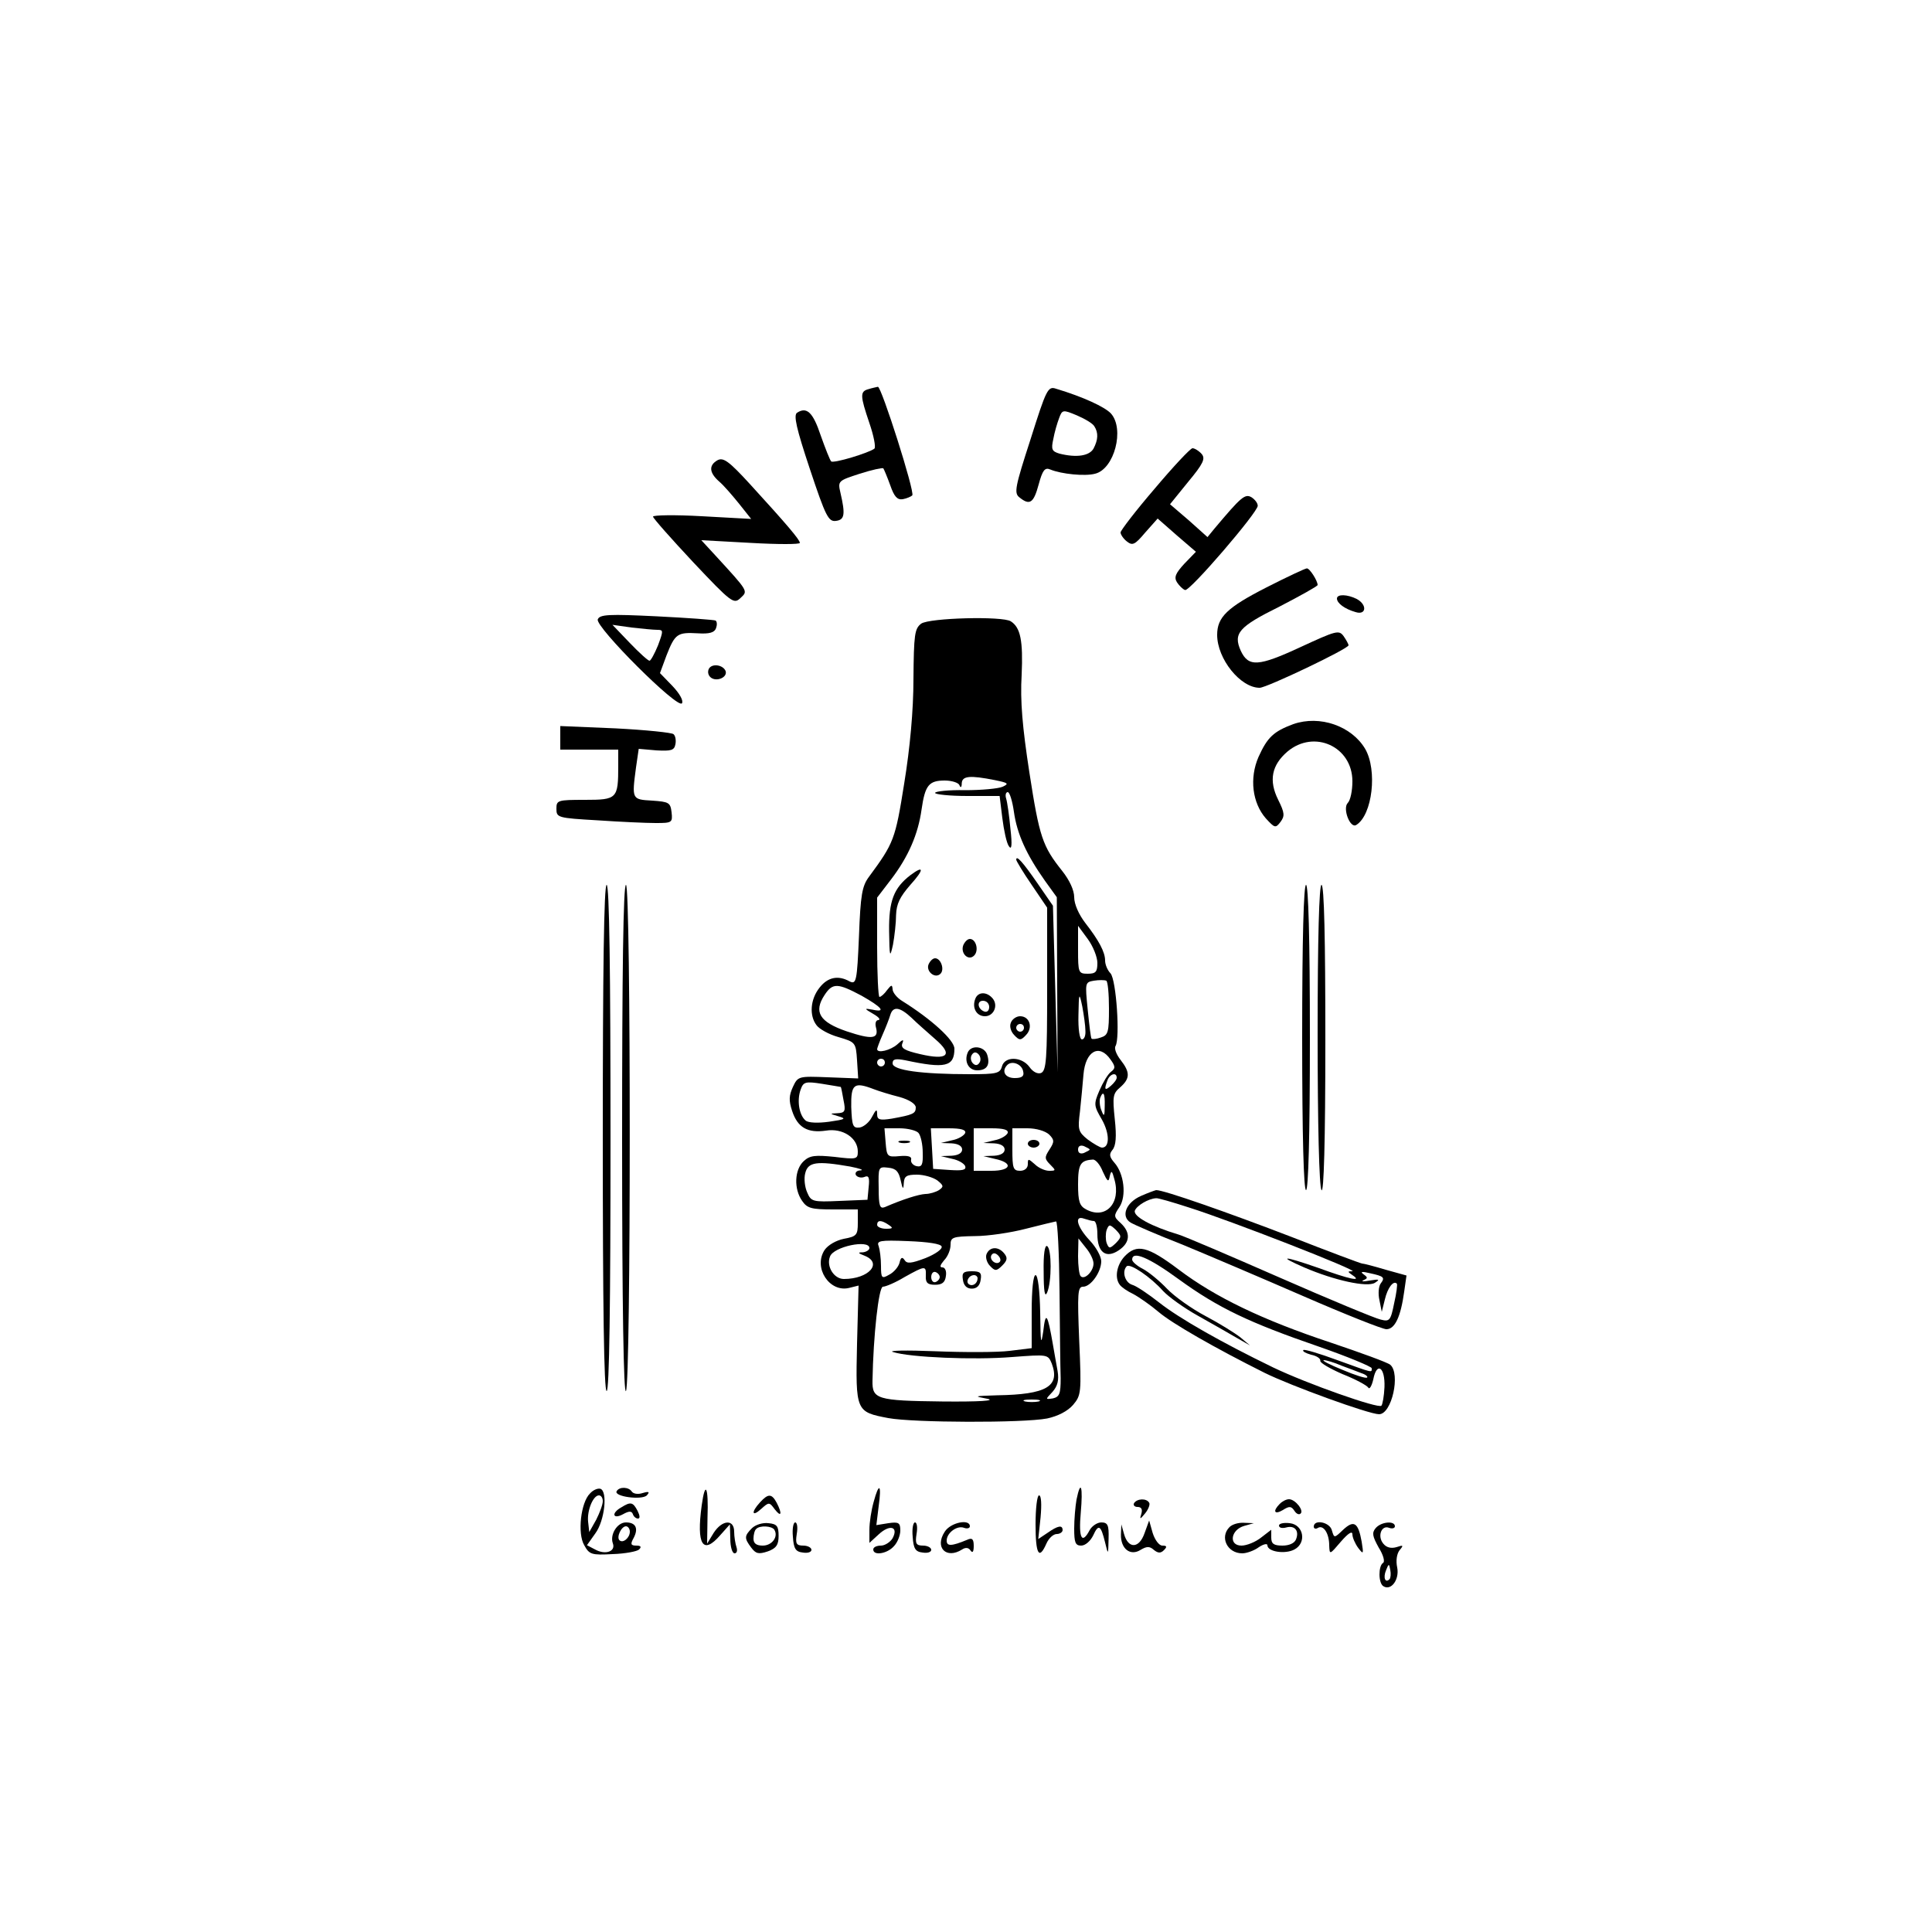 <?xml version="1.0" standalone="no"?>
<!DOCTYPE svg PUBLIC "-//W3C//DTD SVG 20010904//EN"
 "http://www.w3.org/TR/2001/REC-SVG-20010904/DTD/svg10.dtd">
<svg version="1.0" xmlns="http://www.w3.org/2000/svg"
 width="500pt" height="500pt" viewBox="0 0 500 500"
 preserveAspectRatio="xMidYMid meet">
<g transform="translate(0,500) scale(0.1,-0.1)"
fill="#000000" stroke="none">
<path d="M2248 3993 c-23 -6 -22 -17 2 -88 11 -32 17 -62 13 -66 -14 -11 -106
-39 -112 -33 -3 3 -15 33 -27 67 -20 60 -36 75 -61 59 -10 -6 -2 -41 33 -146
41 -123 48 -137 68 -134 22 3 24 17 11 73 -7 30 -6 31 50 49 31 10 59 16 61
14 2 -3 10 -22 18 -44 10 -29 18 -38 32 -36 11 2 22 7 25 10 7 9 -80 282 -89
281 -4 -1 -15 -3 -24 -6z"/>
<path d="M2667 3863 c-40 -123 -43 -139 -29 -150 27 -22 37 -15 50 33 10 37
16 45 30 39 29 -12 90 -18 116 -11 50 12 77 116 41 156 -16 17 -72 43 -142 64
-21 7 -25 -1 -66 -131z m165 34 c11 -17 10 -35 -2 -58 -11 -19 -44 -24 -88
-13 -20 6 -22 11 -16 38 3 17 10 41 15 54 8 22 10 22 46 7 21 -9 41 -21 45
-28z"/>
<path d="M2988 3735 c-49 -57 -88 -108 -88 -113 0 -5 7 -16 16 -23 15 -12 21
-9 48 23 l32 36 49 -43 50 -43 -30 -31 c-23 -25 -27 -35 -19 -48 6 -9 15 -18
21 -20 12 -4 188 201 188 218 0 7 -7 16 -16 22 -17 10 -27 1 -96 -81 l-18 -22
-48 43 -49 42 47 58 c39 47 45 60 35 72 -7 8 -18 15 -24 15 -6 -1 -50 -48 -98
-105z"/>
<path d="M1857 3809 c-23 -13 -22 -32 4 -55 12 -10 35 -37 52 -58 l31 -39
-127 7 c-70 4 -127 3 -127 -1 0 -4 47 -57 104 -118 99 -105 105 -109 122 -93
20 19 23 15 -66 112 l-35 38 128 -7 c70 -4 127 -4 127 0 0 8 -33 47 -129 152
-54 59 -69 70 -84 62z"/>
<path d="M3278 3480 c-102 -52 -128 -77 -128 -123 0 -62 60 -137 110 -137 18
0 230 101 230 110 0 3 -6 14 -13 24 -12 16 -19 14 -112 -29 -108 -50 -134 -52
-154 -9 -20 45 -5 62 100 114 54 28 99 53 99 56 0 11 -21 44 -28 43 -4 0 -51
-22 -104 -49z"/>
<path d="M3460 3451 c0 -12 20 -27 48 -35 28 -9 31 19 3 34 -24 12 -51 13 -51
1z"/>
<path d="M1547 3397 c-7 -19 208 -234 218 -217 4 7 -6 25 -25 45 l-32 33 17
46 c22 56 28 60 81 57 30 -2 43 2 47 13 3 8 3 17 -1 20 -4 2 -73 7 -153 11
-123 6 -147 5 -152 -8z m154 -27 c16 0 16 -2 2 -40 -9 -22 -19 -40 -22 -40 -4
0 -27 21 -51 46 l-45 47 49 -7 c27 -3 57 -6 67 -6z"/>
<path d="M2384 3386 c-17 -13 -19 -28 -20 -143 0 -82 -9 -179 -24 -271 -23
-145 -27 -154 -91 -241 -18 -24 -22 -47 -26 -154 -5 -117 -7 -125 -24 -117
-30 17 -57 11 -78 -16 -24 -30 -27 -72 -8 -97 7 -10 32 -24 57 -31 44 -13 45
-14 48 -60 l3 -47 -78 3 c-76 3 -78 3 -91 -25 -10 -22 -11 -35 -2 -62 14 -43
40 -58 88 -51 43 7 82 -19 82 -54 0 -20 -3 -21 -60 -14 -50 5 -64 4 -80 -11
-24 -22 -26 -72 -4 -103 13 -19 24 -22 80 -22 l64 0 0 -35 c0 -31 -3 -35 -36
-41 -20 -4 -41 -16 -50 -29 -30 -46 13 -111 64 -98 l24 6 -4 -151 c-4 -175 -3
-176 81 -192 65 -12 348 -13 411 -1 28 6 53 19 67 35 21 25 22 31 16 166 -5
124 -4 140 10 140 20 0 47 38 47 66 0 12 -13 36 -30 54 -33 35 -41 66 -14 56
9 -3 20 -6 25 -6 5 0 9 -15 9 -34 0 -47 22 -64 55 -42 30 20 32 46 5 71 -18
16 -18 19 -3 41 19 29 12 87 -13 115 -13 15 -14 22 -5 33 9 11 11 34 6 80 -6
58 -5 66 14 82 26 23 26 39 1 71 -11 14 -17 30 -13 36 12 20 2 171 -13 188 -8
8 -14 23 -14 33 0 22 -16 52 -51 97 -17 22 -29 49 -29 67 0 18 -12 44 -31 68
-51 64 -59 87 -85 255 -18 117 -24 185 -20 252 4 89 -3 123 -28 139 -21 14
-211 9 -232 -6z m191 -405 c34 -7 37 -9 20 -17 -11 -5 -55 -9 -97 -9 -43 1
-78 -3 -78 -7 0 -4 38 -8 84 -8 l83 0 7 -57 c4 -32 11 -65 17 -73 7 -11 9 2 4
45 -3 33 -8 68 -11 78 -3 9 -1 17 4 17 5 0 12 -23 16 -51 8 -57 32 -110 80
-178 l31 -43 1 -227 1 -226 -6 216 -6 215 -40 58 c-38 55 -55 74 -55 61 0 -3
18 -33 40 -65 l40 -59 0 -211 c0 -182 -2 -211 -16 -217 -9 -3 -21 3 -30 16
-20 27 -64 28 -71 1 -5 -18 -14 -20 -83 -20 -124 0 -200 10 -200 28 0 11 7 13
33 8 103 -22 127 -17 127 30 0 22 -59 76 -136 124 -13 8 -24 22 -24 30 -1 12
-3 12 -14 -2 -7 -10 -16 -18 -20 -18 -3 0 -6 58 -6 129 l0 128 36 47 c45 59
70 117 79 181 9 63 19 75 60 75 19 0 36 -6 38 -12 3 -8 6 -6 6 5 1 19 21 21
86 8z m265 -473 c0 -23 -4 -28 -25 -28 -24 0 -25 3 -25 62 l0 62 25 -34 c14
-19 25 -47 25 -62z m30 -118 c0 -61 -2 -69 -21 -75 -11 -4 -22 -5 -24 -3 -2 1
-6 35 -10 75 -7 70 -7 71 16 75 13 2 27 2 32 0 4 -2 7 -34 7 -72z m-640 33
c53 -30 64 -44 28 -36 -22 4 -22 3 2 -11 14 -8 20 -15 13 -16 -6 0 -9 -8 -6
-19 8 -30 -10 -32 -76 -10 -70 24 -86 50 -57 94 21 32 34 31 96 -2z m579 -90
c1 -13 -3 -23 -9 -23 -6 0 -10 27 -9 63 1 59 2 60 10 22 4 -22 8 -50 8 -62z
m-450 33 c14 -14 42 -38 61 -55 48 -41 33 -56 -39 -39 -39 9 -50 15 -46 27 5
12 2 12 -13 -2 -17 -15 -52 -24 -52 -12 0 2 6 19 14 37 8 18 17 41 20 51 7 24
25 21 55 -7z m515 -108 c13 -18 13 -23 1 -32 -8 -6 -21 -28 -30 -49 -15 -35
-14 -39 7 -75 20 -36 20 -72 0 -72 -5 0 -22 10 -37 21 -25 20 -26 26 -20 73 3
28 7 71 9 95 5 61 41 81 70 39z m-584 -8 c0 -5 -4 -10 -10 -10 -5 0 -10 5 -10
10 0 6 5 10 10 10 6 0 10 -4 10 -10z m358 -23 c3 -12 -3 -17 -22 -17 -25 0
-35 18 -19 34 12 12 38 2 41 -17z m242 -16 c0 -5 -7 -14 -15 -21 -16 -14 -18
-10 -9 14 6 17 24 22 24 7z m-714 -24 c1 -1 4 -17 7 -34 6 -29 4 -33 -16 -34
-21 -1 -20 -1 3 -8 21 -6 18 -8 -24 -14 -29 -4 -54 -3 -61 3 -17 14 -23 52
-13 80 7 20 12 22 56 15 26 -4 47 -8 48 -8z m86 -6 c13 -5 42 -14 66 -20 25
-7 42 -18 42 -27 0 -16 -7 -19 -62 -29 -32 -5 -38 -3 -38 12 0 14 -3 12 -13
-7 -7 -14 -21 -26 -32 -28 -18 -2 -20 4 -22 53 -1 60 7 66 59 46z m597 -43 c0
-27 -2 -29 -8 -13 -5 11 -6 26 -4 33 8 21 13 13 12 -20z m-482 -70 c6 -7 11
-30 11 -51 1 -31 -2 -38 -16 -35 -9 2 -16 10 -14 17 2 8 -8 11 -30 9 -32 -3
-33 -1 -36 35 l-3 37 39 0 c22 0 44 -6 49 -12z m121 0 c-3 -7 -18 -16 -34 -19
l-29 -7 28 -1 c17 -1 27 -7 27 -16 0 -9 -10 -15 -27 -16 l-28 -1 29 -7 c16 -3
31 -12 34 -19 3 -10 -7 -12 -39 -10 l-44 3 -3 53 -3 52 46 0 c33 0 45 -4 43
-12z m110 0 c-3 -7 -18 -16 -34 -19 l-29 -7 28 -1 c17 -1 27 -7 27 -16 0 -9
-10 -15 -27 -16 l-28 -1 29 -7 c49 -10 44 -31 -8 -31 l-46 0 0 55 0 55 46 0
c32 0 44 -4 42 -12z m107 -4 c14 -14 14 -19 1 -39 -13 -20 -13 -24 2 -39 15
-15 15 -16 -3 -16 -10 0 -27 7 -37 17 -17 15 -18 15 -18 0 0 -10 -8 -17 -20
-17 -18 0 -20 7 -20 55 l0 55 39 0 c23 0 46 -7 56 -16z m105 -39 c0 -2 -7 -5
-15 -9 -9 -3 -15 0 -15 9 0 9 6 12 15 9 8 -4 15 -7 15 -9z m34 -57 c12 -26 15
-29 18 -12 4 16 6 15 12 -8 18 -62 -23 -105 -73 -78 -17 9 -21 20 -21 65 0 52
6 62 38 64 7 1 19 -13 26 -31z m-654 13 c25 -5 37 -9 27 -10 -10 0 -15 -6 -12
-12 4 -6 14 -8 22 -5 11 5 14 -1 11 -27 l-3 -32 -73 -3 c-68 -3 -73 -2 -83 22
-6 13 -9 36 -5 50 7 29 30 32 116 17z m131 -36 c5 -23 7 -25 8 -7 1 18 7 22
34 22 18 0 42 -7 53 -15 16 -13 17 -16 4 -25 -8 -5 -24 -10 -35 -10 -18 -1
-59 -14 -105 -34 -13 -5 -16 3 -16 49 -1 55 -1 56 25 53 20 -2 27 -10 32 -33z
m-31 -115 c12 -8 11 -10 -7 -10 -13 0 -23 5 -23 10 0 13 11 13 30 0z m442
-170 c1 -99 2 -201 3 -227 0 -40 -3 -48 -20 -52 -20 -3 -20 -3 -1 17 13 15 17
30 13 54 -3 18 -9 49 -12 68 -14 81 -19 88 -25 35 -6 -40 -7 -31 -8 48 -1 57
-6 97 -12 97 -6 0 -10 -38 -10 -94 l0 -95 -57 -7 c-32 -4 -118 -4 -193 -1 -74
3 -123 2 -109 -2 44 -14 210 -21 308 -13 93 7 93 7 103 -17 22 -59 -14 -80
-141 -82 -60 -2 -63 -2 -26 -9 24 -5 -21 -8 -117 -7 -169 2 -181 6 -180 54 2
115 16 243 27 243 7 0 33 11 56 25 54 30 56 30 55 3 -1 -18 5 -23 24 -23 18 0
26 6 28 23 2 12 -2 22 -9 22 -8 0 -6 6 4 18 10 10 17 28 17 40 0 20 5 22 63
23 34 0 94 9 132 19 39 10 73 18 78 19 4 0 8 -80 9 -179z m146 123 c-16 -15
-18 -15 -24 0 -3 9 -3 25 0 34 6 15 8 15 24 0 15 -16 15 -18 0 -34z m-451 -9
c2 -7 -17 -20 -42 -30 -37 -14 -48 -15 -54 -5 -6 9 -10 7 -13 -7 -3 -11 -15
-25 -27 -31 -19 -11 -21 -9 -21 23 0 19 -3 42 -6 51 -6 14 3 16 76 13 52 -2
85 -7 87 -14z m393 -44 c0 -20 -23 -43 -33 -33 -4 3 -7 27 -7 52 l1 46 19 -24
c11 -13 20 -31 20 -41z m-580 40 c0 -5 -8 -10 -17 -11 -14 0 -13 -2 5 -9 47
-19 10 -60 -54 -60 -26 0 -46 33 -36 58 9 26 102 45 102 22z m182 -75 c0 -5
-5 -11 -11 -13 -6 -2 -11 4 -11 13 0 9 5 15 11 13 6 -2 11 -8 11 -13z m256
-322 c-10 -2 -26 -2 -35 0 -10 3 -2 5 17 5 19 0 27 -2 18 -5z"/>
<path d="M2356 2735 c-43 -33 -56 -67 -55 -145 1 -67 2 -71 10 -35 4 22 8 57
8 77 1 29 10 47 37 78 36 40 36 52 0 25z"/>
<path d="M2493 2554 c-8 -21 13 -42 28 -27 13 13 5 43 -11 43 -6 0 -13 -7 -17
-16z"/>
<path d="M2403 2504 c-7 -18 17 -38 31 -24 11 11 1 40 -14 40 -6 0 -13 -7 -17
-16z"/>
<path d="M2524 2415 c-9 -23 3 -45 25 -45 23 0 35 28 20 46 -15 18 -38 18 -45
-1z m36 -21 c0 -9 -5 -14 -12 -12 -18 6 -21 28 -4 28 9 0 16 -7 16 -16z"/>
<path d="M2616 2353 c-4 -9 0 -23 9 -32 13 -14 17 -14 30 0 19 19 10 49 -15
49 -10 0 -21 -8 -24 -17z m34 -13 c0 -5 -4 -10 -10 -10 -5 0 -10 5 -10 10 0 6
5 10 10 10 6 0 10 -4 10 -10z"/>
<path d="M2504 2275 c-9 -23 3 -45 25 -45 25 0 34 14 26 40 -7 23 -43 27 -51
5z m31 -25 c-5 -8 -11 -8 -17 -2 -6 6 -7 16 -3 22 5 8 11 8 17 2 6 -6 7 -16 3
-22z"/>
<path d="M2328 2043 c6 -2 18 -2 25 0 6 3 1 5 -13 5 -14 0 -19 -2 -12 -5z"/>
<path d="M2660 2040 c0 -5 7 -10 15 -10 8 0 15 5 15 10 0 6 -7 10 -15 10 -8 0
-15 -4 -15 -10z"/>
<path d="M2701 1708 c0 -50 3 -67 9 -53 12 28 12 113 0 120 -6 4 -10 -21 -9
-67z"/>
<path d="M2553 1754 c-3 -8 1 -22 9 -30 13 -14 17 -14 32 1 13 13 14 20 5 31
-15 19 -38 18 -46 -2z m34 -20 c-9 -9 -28 6 -21 18 4 6 10 6 17 -1 6 -6 8 -13
4 -17z"/>
<path d="M2492 1688 c2 -15 10 -23 23 -23 13 0 21 8 23 23 3 18 -1 22 -23 22
-22 0 -26 -4 -23 -22z m38 4 c0 -13 -12 -22 -22 -16 -10 6 -1 24 13 24 5 0 9
-4 9 -8z"/>
<path d="M1835 3270 c-4 -7 -3 -16 3 -22 14 -14 45 -2 40 15 -6 16 -34 21 -43
7z"/>
<path d="M3347 3126 c-51 -19 -67 -34 -90 -85 -24 -55 -16 -119 19 -159 23
-25 25 -26 38 -9 11 15 11 23 -6 57 -25 50 -17 90 24 125 69 58 168 13 168
-77 0 -24 -5 -49 -12 -56 -14 -14 6 -67 22 -57 42 26 55 142 23 197 -35 59
-117 88 -186 64z"/>
<path d="M1450 3091 l0 -31 75 0 75 0 0 -42 c0 -85 -3 -88 -86 -88 -71 0 -74
-1 -74 -23 0 -23 3 -24 107 -30 58 -4 126 -7 150 -7 42 0 44 1 41 28 -3 25 -7
27 -50 30 -53 3 -53 3 -42 86 l7 48 46 -4 c38 -2 46 0 49 16 2 10 0 22 -5 26
-4 4 -72 11 -150 15 l-143 6 0 -30z"/>
<path d="M1560 2055 c0 -430 3 -655 10 -655 7 0 10 225 10 655 0 430 -3 655
-10 655 -7 0 -10 -225 -10 -655z"/>
<path d="M1610 2048 c0 -432 4 -658 10 -648 13 21 13 1310 0 1310 -7 0 -10
-227 -10 -662z"/>
<path d="M3370 2315 c0 -257 4 -395 10 -395 6 0 10 138 10 395 0 257 -4 395
-10 395 -6 0 -10 -138 -10 -395z"/>
<path d="M3410 2323 c0 -233 4 -394 10 -403 6 -10 10 124 10 388 0 261 -3 402
-10 402 -6 0 -10 -136 -10 -387z"/>
<path d="M2953 1905 c-39 -17 -53 -53 -27 -69 10 -6 70 -32 134 -57 63 -26
204 -86 312 -133 108 -47 206 -86 216 -86 22 0 37 32 46 97 l6 42 -54 15 c-30
9 -57 16 -61 16 -3 0 -86 31 -183 69 -161 62 -332 122 -350 121 -4 -1 -21 -7
-39 -15z m124 -30 c108 -34 441 -164 423 -165 -13 0 -13 -1 0 -10 27 -18 -7
-11 -89 19 -89 31 -107 32 -36 1 79 -34 163 -52 183 -40 14 9 12 10 -13 6 -16
-3 -24 -3 -16 1 11 5 11 7 0 15 -10 7 -4 8 16 3 37 -8 40 -11 28 -27 -5 -7 -7
-26 -3 -43 l6 -30 8 32 c7 30 22 50 31 41 2 -2 -1 -25 -7 -51 -9 -45 -12 -48
-35 -42 -14 3 -132 52 -262 109 -130 57 -247 107 -261 111 -70 21 -118 47
-113 62 5 13 35 31 55 32 4 1 42 -10 85 -24z"/>
<path d="M2910 1748 c-20 -22 -26 -55 -12 -73 4 -6 20 -17 35 -24 15 -8 45
-29 65 -46 35 -30 147 -94 275 -158 69 -34 270 -107 296 -107 33 0 56 105 29
128 -7 6 -76 31 -153 57 -178 59 -300 118 -394 189 -81 61 -109 68 -141 34z
m141 -59 c102 -74 182 -112 362 -174 75 -26 137 -52 137 -56 0 -12 5 -13 -89
21 -46 17 -86 29 -88 26 -3 -3 6 -8 20 -12 15 -3 25 -10 24 -16 -1 -5 25 -20
57 -34 33 -13 63 -29 67 -35 3 -6 9 4 13 21 9 47 31 32 29 -20 -1 -23 -5 -45
-8 -48 -8 -8 -190 56 -280 99 -134 65 -243 127 -295 168 -28 22 -59 43 -70 46
-19 6 -27 35 -14 48 9 8 62 -28 94 -64 14 -15 54 -44 90 -64 36 -20 81 -46
100 -57 l35 -20 -25 21 c-14 11 -54 36 -90 55 -36 19 -81 51 -100 71 -19 20
-47 43 -62 51 -16 8 -28 19 -28 24 0 24 43 6 121 -51z m420 -223 c19 -7 43
-16 53 -20 10 -3 17 -9 14 -11 -3 -3 -31 6 -64 20 -32 13 -54 24 -48 25 6 0
27 -6 45 -14z"/>
<path d="M1527 1135 c-24 -23 -33 -104 -15 -134 13 -24 19 -26 73 -23 33 1 64
7 69 12 7 7 4 10 -7 10 -15 0 -16 4 -7 20 13 25 5 40 -20 40 -23 0 -42 -32
-34 -54 8 -21 -19 -31 -46 -16 l-21 11 22 31 c24 33 32 108 13 115 -7 2 -19
-3 -27 -12z m33 -20 c0 -9 -8 -30 -17 -48 l-18 -32 -3 27 c-3 29 13 68 28 68
6 0 10 -7 10 -15z m70 -79 c0 -16 -18 -31 -27 -22 -8 8 5 36 17 36 5 0 10 -6
10 -14z"/>
<path d="M1596 1141 c-9 -14 65 -24 78 -11 8 9 6 11 -11 6 -12 -4 -24 -2 -28
4 -8 12 -32 13 -39 1z"/>
<path d="M1816 1104 c-14 -102 3 -129 48 -77 l25 28 1 -37 c0 -21 5 -38 11
-38 6 0 8 7 5 16 -3 9 -6 27 -6 40 0 33 -31 31 -53 -3 l-17 -28 1 67 c3 81 -6
98 -15 32z"/>
<path d="M2261 1113 c-6 -21 -11 -53 -11 -72 l0 -34 24 22 c29 27 52 20 36
-10 -6 -10 -20 -19 -30 -19 -11 0 -20 -4 -20 -10 0 -17 36 -11 53 8 10 10 17
29 17 41 0 20 -4 23 -31 19 l-31 -5 6 49 c8 57 1 63 -13 11z"/>
<path d="M2786 1119 c-3 -17 -6 -51 -6 -75 0 -36 3 -44 18 -44 11 0 24 12 31
26 14 31 20 27 31 -18 8 -33 8 -33 9 10 1 35 -2 42 -19 42 -10 0 -24 -9 -30
-20 -20 -38 -29 -21 -23 45 6 68 0 88 -11 34z"/>
<path d="M1967 1112 c-24 -26 -21 -39 3 -17 20 18 21 18 35 -1 17 -22 20 -12
5 17 -13 24 -22 24 -43 1z"/>
<path d="M2680 1055 c0 -78 9 -93 28 -50 6 14 18 25 27 25 8 0 15 5 15 10 0
14 -12 12 -39 -7 l-24 -16 6 56 c3 33 2 57 -4 57 -5 0 -9 -34 -9 -75z"/>
<path d="M2935 1110 c-3 -5 1 -10 9 -10 10 0 13 -6 10 -17 -5 -16 -4 -16 10 1
8 10 13 23 10 27 -7 12 -31 11 -39 -1z"/>
<path d="M3312 1108 c-19 -19 -14 -29 8 -16 17 11 22 10 30 -2 5 -8 12 -11 16
-7 9 8 -14 37 -30 37 -7 0 -17 -5 -24 -12z"/>
<path d="M1608 1099 c-27 -15 -22 -32 4 -18 16 9 23 9 26 0 2 -6 8 -11 13 -11
6 0 5 8 -1 20 -12 23 -18 24 -42 9z"/>
<path d="M1946 1045 c-20 -20 -20 -26 -2 -50 12 -16 19 -18 43 -10 22 8 28 17
28 40 0 25 -4 31 -26 33 -15 2 -34 -4 -43 -13z m58 -4 c11 -18 -6 -41 -30 -41
-17 0 -24 6 -24 18 0 10 3 22 7 25 9 10 41 8 47 -2z"/>
<path d="M2052 1023 c2 -31 7 -39 26 -41 12 -2 22 1 22 7 0 6 -10 11 -21 11
-18 0 -21 5 -17 30 3 17 1 30 -4 30 -5 0 -8 -17 -6 -37z"/>
<path d="M2362 1023 c2 -31 7 -39 26 -41 12 -2 22 1 22 7 0 6 -10 11 -21 11
-18 0 -21 5 -17 30 3 17 1 30 -4 30 -5 0 -8 -17 -6 -37z"/>
<path d="M2445 1036 c-27 -41 4 -72 45 -46 9 6 17 5 22 -3 5 -7 8 -3 8 12 0
18 -4 22 -17 16 -41 -17 -53 -17 -53 -2 0 20 27 40 45 33 8 -3 15 -1 15 4 0
20 -50 10 -65 -14z"/>
<path d="M2962 1032 c-14 -40 -42 -41 -53 -2 l-7 25 -1 -26 c-1 -37 24 -57 51
-40 15 9 23 10 34 0 11 -9 18 -9 26 -1 9 9 8 12 -4 12 -8 0 -19 14 -25 33 l-9
32 -12 -33z"/>
<path d="M3182 1048 c-26 -26 -6 -68 33 -68 11 0 31 7 43 16 12 8 22 10 22 5
0 -17 46 -24 70 -11 32 17 24 64 -12 68 -16 2 -28 -1 -28 -6 0 -6 8 -8 19 -5
22 6 34 -9 25 -31 -4 -10 -18 -16 -35 -16 -23 0 -29 5 -29 21 l0 20 -26 -20
c-15 -12 -38 -21 -51 -21 -34 0 -28 41 7 51 l25 7 -25 1 c-15 1 -31 -4 -38
-11z"/>
<path d="M3400 1049 c0 -5 5 -7 11 -3 14 8 29 -14 29 -46 1 -24 1 -24 30 10
19 22 30 29 30 19 0 -8 7 -24 15 -35 14 -18 14 -16 9 16 -9 50 -20 57 -48 31
-23 -22 -23 -22 -29 -2 -5 22 -47 30 -47 10z"/>
<path d="M3560 1045 c-10 -12 -8 -21 8 -50 12 -19 17 -37 11 -40 -12 -8 -12
-52 1 -60 20 -13 42 17 36 48 -4 18 -1 36 6 45 11 13 10 14 -8 8 -14 -4 -26
-1 -34 9 -16 19 -5 49 15 41 8 -3 15 -1 15 4 0 15 -36 12 -50 -5z m36 -132
c-11 -11 -17 4 -9 23 7 18 8 18 11 1 2 -10 1 -21 -2 -24z"/>
</g>
</svg>
